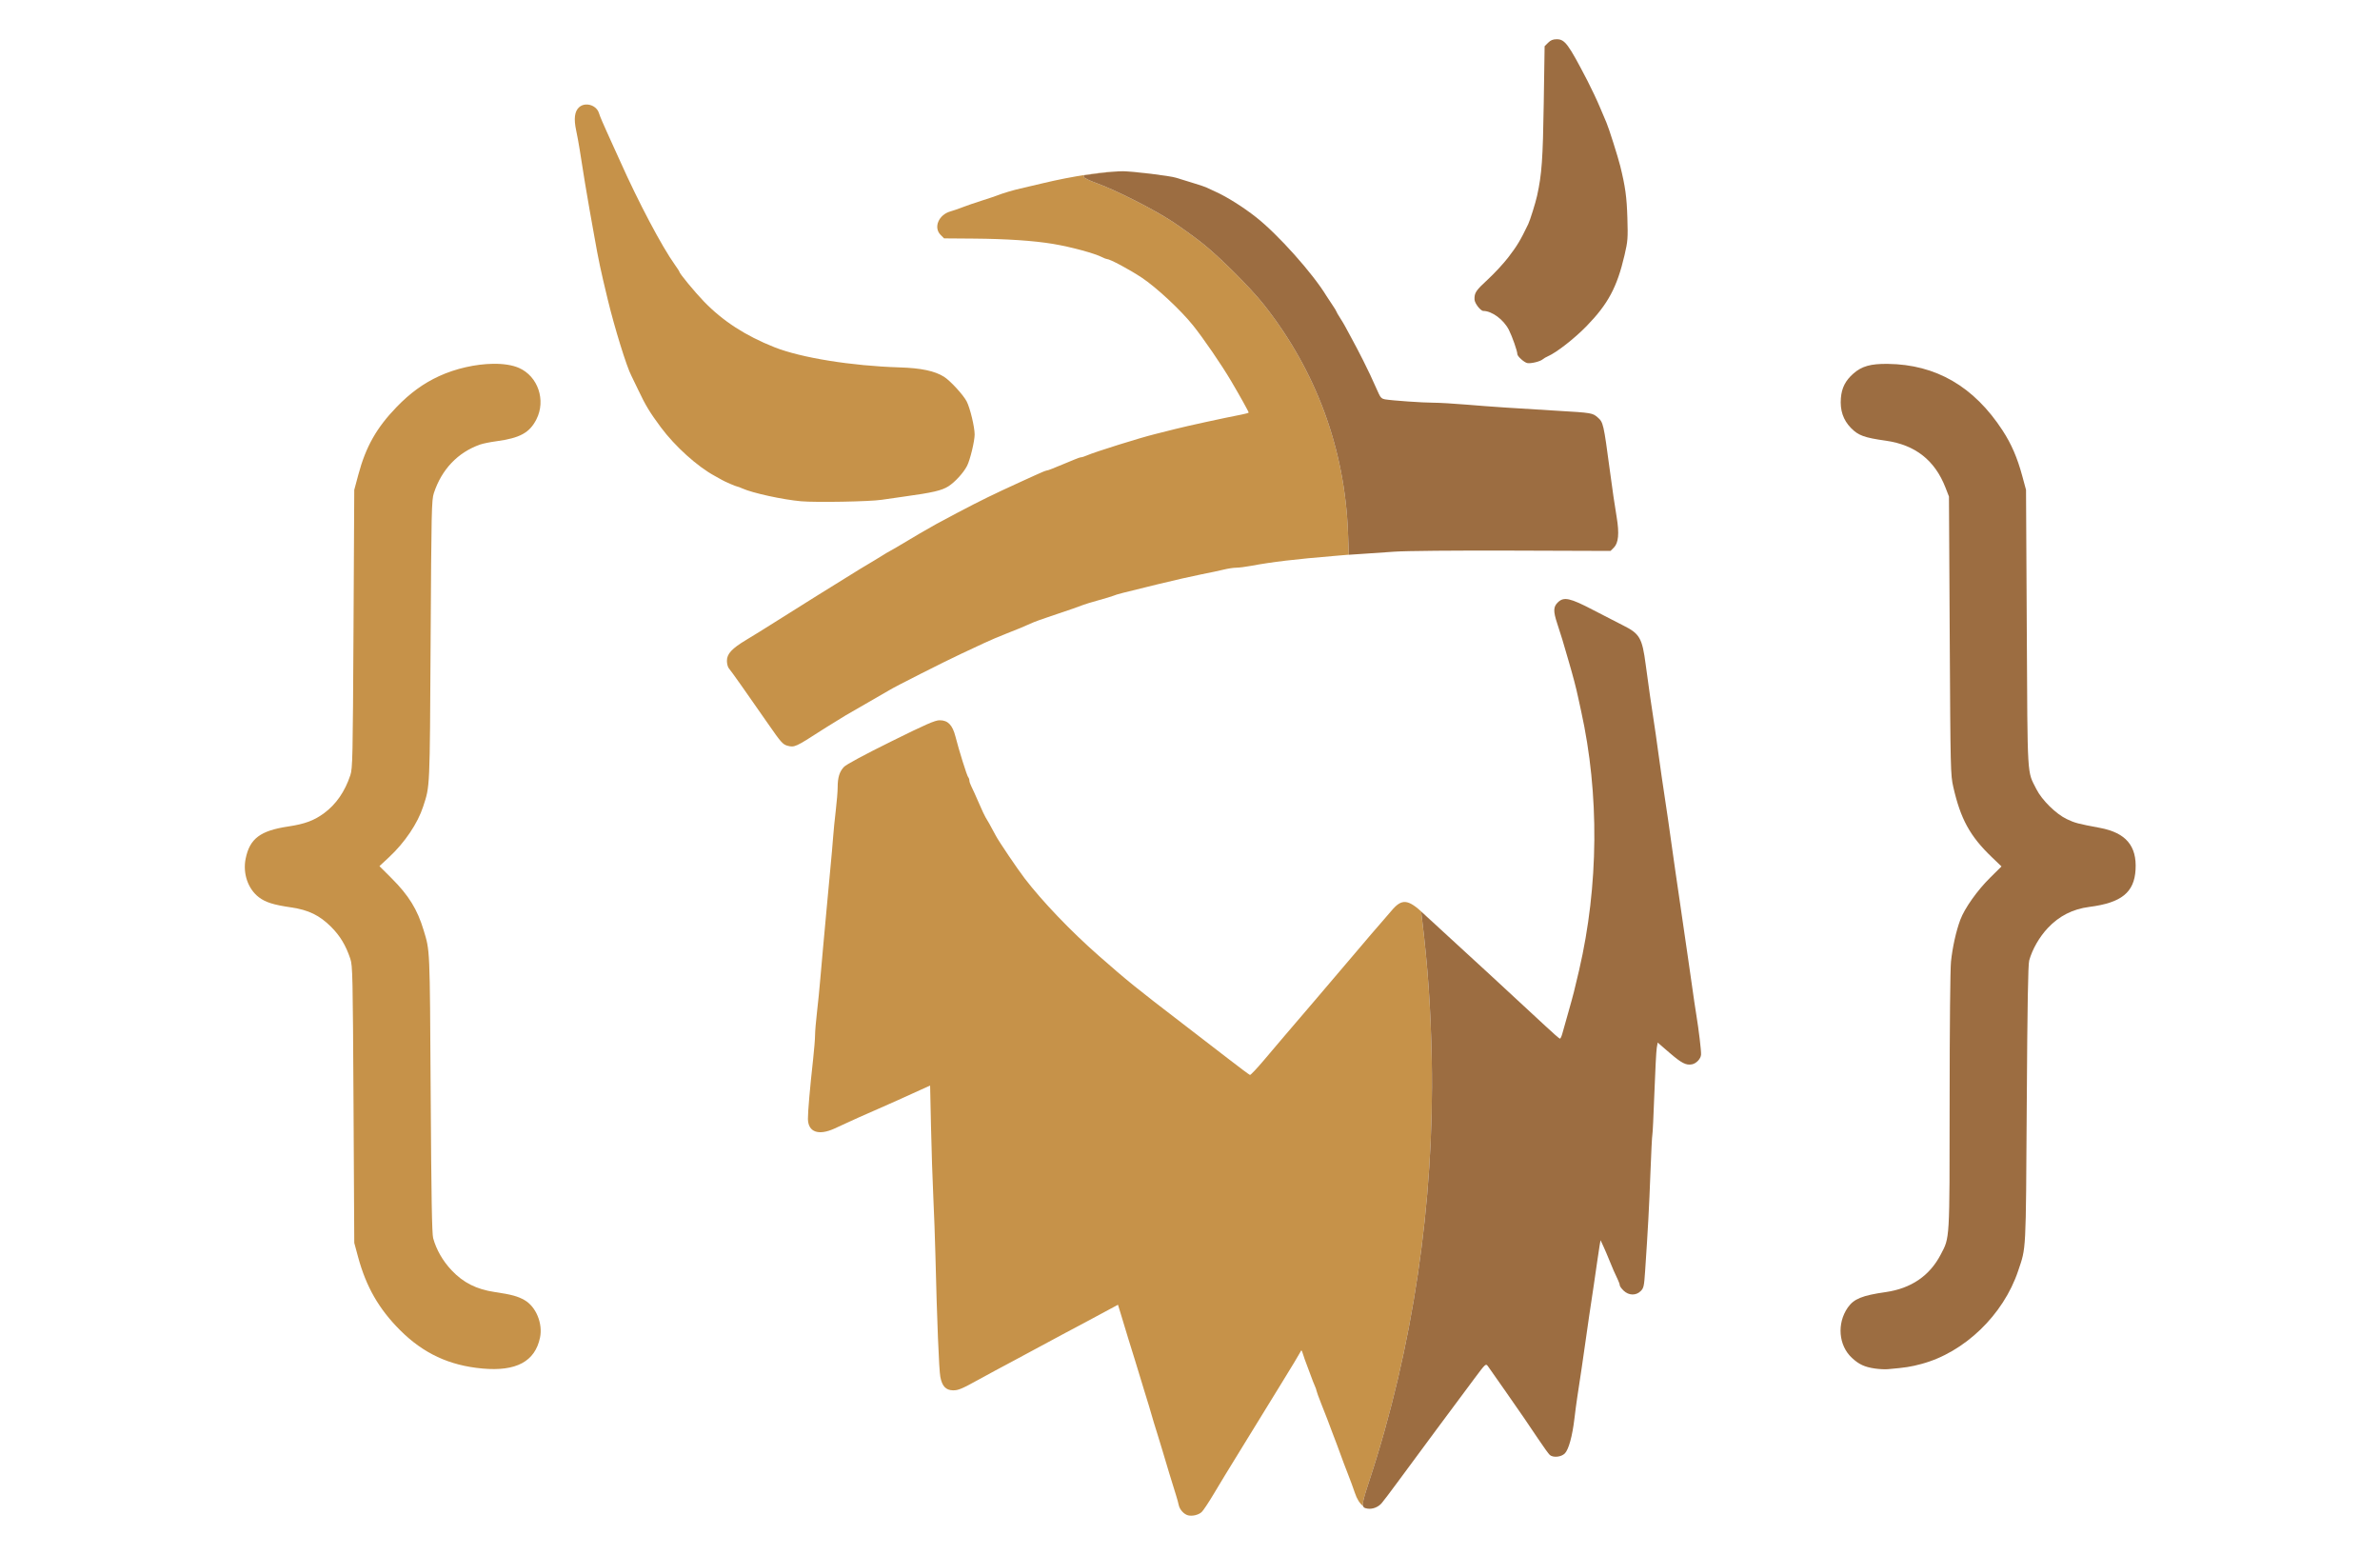 <?xml version="1.0" encoding="UTF-8" standalone="no"?>
<svg
   xmlns:dc="http://purl.org/dc/elements/1.1/"
   xmlns:cc="http://creativecommons.org/ns#"
   xmlns:rdf="http://www.w3.org/1999/02/22-rdf-syntax-ns#"
   xmlns:svg="http://www.w3.org/2000/svg"
   xmlns="http://www.w3.org/2000/svg"
   xmlns:sodipodi="http://sodipodi.sourceforge.net/DTD/sodipodi-0.dtd"
   xmlns:inkscape="http://www.inkscape.org/namespaces/inkscape"
   id="fc836297-f37e-43a2-86b4-5406f4a63596"
   data-name="Layer 1"
   width="1130.08"
   height="738.14"
   viewBox="0 0 1130.08 738.14"
   version="1.1"
   sodipodi:docname="undraw_pair_programming_njlp.svg"
   inkscape:version="0.92.2 (5c3e80d, 2017-08-06)">
  <sodipodi:namedview
     pagecolor="#ffffff"
     bordercolor="#666666"
     borderopacity="1"
     objecttolerance="10"
     gridtolerance="10"
     guidetolerance="10"
     inkscape:pageopacity="0"
     inkscape:pageshadow="2"
     inkscape:window-width="1366"
     inkscape:window-height="705"
     id="namedview1982"
     showgrid="false"
     inkscape:zoom="0.3591598"
     inkscape:cx="525.75088"
     inkscape:cy="471.02448"
     inkscape:window-x="-8"
     inkscape:window-y="-8"
     inkscape:window-maximized="1"
     inkscape:current-layer="fc836297-f37e-43a2-86b4-5406f4a63596" />
  <defs
     id="defs1771">
    <linearGradient
       id="a340ed46-1652-4aba-8925-cf57be9109ca"
       x1="421.41"
       y1="548.67"
       x2="423.73"
       y2="548.67"
       gradientUnits="userSpaceOnUse">
      <stop
         offset="0"
         stop-color="gray"
         stop-opacity="0.25"
         id="stop1764" />
      <stop
         offset="0.54"
         stop-color="gray"
         stop-opacity="0.12"
         id="stop1766" />
      <stop
         offset="1"
         stop-color="gray"
         stop-opacity="0.1"
         id="stop1768" />
    </linearGradient>
  </defs>
  <title
     id="title1773">pair programming</title>
  <g
     id="g828"
     transform="matrix(2.387,0,0,2.387,1898.413,350.768)"
     inkscape:export-filename="/home/frank/WebstormProjects/VikingsDev.github.io/img/vikingsdev-icon.png"
     inkscape:export-xdpi="200"
     inkscape:export-ydpi="200">
    <path
       sodipodi:nodetypes="ccccccccccccsccccccccccccsccsccccccccssccccccccccsccccscccsccccccccccccccscsccccccccccccccsccccsccccscccccsccccccccccccsccccccccccccccccccccscccccccscccccccccccccccccscccccccccccsccccscccccccscccccccsccsscccccccccccccccscsccccscccscc"
       inkscape:connector-curvature="0"
       id="path4522"
       d="m -678.776,-126.166 c -0.503,0.03 -0.989,0.213 -1.372,0.573 -0.868,0.816 -1.047,2.276 -0.559,4.56 0.226,1.056 0.538,2.753 0.695,3.772 0.669,4.35 1.515,9.502 1.979,12.039 0.199,1.091 0.615,3.413 0.923,5.159 0.875,4.949 1.255,6.74 2.69,12.679 1.379,5.706 3.776,13.435 4.706,15.172 0.135,0.253 0.753,1.531 1.373,2.841 1.437,3.038 2.298,4.458 4.498,7.418 2.796,3.761 7.27,7.795 10.684,9.635 0.582,0.314 1.237,0.679 1.455,0.812 0.53,0.323 2.836,1.318 3.054,1.318 0.095,0 0.548,0.169 1.007,0.376 2.026,0.914 8.042,2.227 11.682,2.549 2.955,0.261 13.684,0.067 16.007,-0.29 0.946,-0.145 2.97,-0.435 4.498,-0.645 5.62,-0.77 7.484,-1.202 8.794,-2.036 1.317,-0.838 3.017,-2.701 3.72,-4.074 0.61,-1.191 1.507,-4.919 1.507,-6.243 -0.003,-1.488 -0.904,-5.235 -1.578,-6.555 -0.659,-1.291 -3.26,-4.124 -4.513,-4.915 -1.841,-1.163 -4.568,-1.737 -8.856,-1.867 -9.494,-0.288 -19.604,-1.917 -24.871,-4.007 -5.786,-2.296 -10.268,-5.202 -14.051,-9.112 -1.776,-1.835 -4.866,-5.58 -4.866,-5.897 0,-0.08 -0.406,-0.711 -0.902,-1.403 -2.569,-3.584 -7.237,-12.413 -10.877,-20.572 -0.195,-0.437 -0.79,-1.746 -1.323,-2.91 -0.533,-1.164 -1.153,-2.533 -1.377,-3.043 -0.225,-0.509 -0.62,-1.402 -0.878,-1.984 -0.258,-0.582 -0.542,-1.307 -0.631,-1.612 -0.33,-1.133 -1.513,-1.803 -2.619,-1.736 z m 106.852,13.269 c -3.585,0 -10.113,0.979 -16.015,2.405 -1.819,0.44 -3.805,0.907 -4.413,1.038 -1.281,0.277 -3.625,0.977 -4.583,1.369 -0.364,0.149 -1.733,0.608 -3.043,1.02 -1.31,0.412 -3.036,1.006 -3.836,1.319 -0.8,0.313 -1.889,0.689 -2.42,0.835 -2.361,0.651 -3.439,3.208 -1.97,4.677 l 0.69,0.69 5.885,0.045 c 6.494,0.049 11.967,0.415 15.807,1.058 3.597,0.602 8.28,1.874 9.79,2.659 0.364,0.189 0.774,0.346 0.911,0.346 0.592,0.003 4.457,2.067 6.89,3.677 2.902,1.921 7.736,6.413 10.21,9.488 2.084,2.591 5.685,7.844 7.6,11.087 1.763,2.985 3.494,6.098 3.494,6.282 0,0.067 -0.625,0.243 -1.389,0.392 -3.649,0.709 -10.91,2.29 -13.163,2.865 -1.382,0.353 -3.228,0.817 -4.101,1.032 -3.001,0.738 -11.929,3.533 -13.534,4.237 -0.459,0.201 -0.971,0.365 -1.139,0.365 -0.168,0 -0.804,0.217 -1.415,0.483 -0.61,0.265 -1.646,0.694 -2.301,0.953 -0.655,0.259 -1.582,0.637 -2.06,0.84 -0.478,0.203 -0.983,0.37 -1.123,0.37 -0.14,0 -1.178,0.429 -2.306,0.953 -1.128,0.524 -2.408,1.106 -2.845,1.295 -0.437,0.189 -2.103,0.958 -3.704,1.709 -4.021,1.888 -6.824,3.322 -13.097,6.697 -1.259,0.677 -4.636,2.651 -7.896,4.614 -0.532,0.321 -1.146,0.669 -1.364,0.775 -0.218,0.106 -0.873,0.495 -1.455,0.866 -0.582,0.371 -1.296,0.807 -1.587,0.97 -0.849,0.475 -4.805,2.888 -5.826,3.553 -0.335,0.218 -1.583,0.992 -2.773,1.72 -1.19,0.728 -2.438,1.502 -2.773,1.72 -0.335,0.218 -1.248,0.79 -2.027,1.271 -0.78,0.48 -2.43,1.516 -3.666,2.301 -1.237,0.785 -2.887,1.821 -3.666,2.302 -0.78,0.48 -1.692,1.052 -2.027,1.27 -0.335,0.218 -1.544,0.957 -2.686,1.642 -2.881,1.727 -3.863,2.787 -3.863,4.168 0,0.607 0.181,1.281 0.413,1.538 0.389,0.431 3.729,5.153 7.779,10.996 2.559,3.692 2.934,4.115 3.875,4.366 1.364,0.363 1.62,0.247 6.791,-3.093 0.364,-0.235 0.86,-0.548 1.102,-0.695 0.802,-0.488 3.257,-2.001 3.661,-2.256 0.218,-0.138 2.183,-1.271 4.366,-2.517 2.183,-1.246 4.147,-2.38 4.366,-2.52 0.982,-0.629 11.09,-5.741 14.292,-7.228 1.525,-0.708 3.607,-1.681 4.626,-2.163 1.019,-0.481 2.983,-1.314 4.366,-1.852 2.206,-0.858 3.324,-1.322 5.424,-2.257 0.291,-0.13 1.541,-0.576 2.778,-0.992 4.522,-1.52 6.494,-2.203 7.011,-2.429 0.291,-0.127 1.66,-0.544 3.043,-0.927 1.382,-0.382 2.752,-0.796 3.043,-0.92 0.645,-0.274 1.358,-0.459 8.731,-2.259 3.201,-0.782 7.131,-1.675 8.731,-1.985 1.601,-0.311 3.593,-0.734 4.428,-0.941 0.835,-0.207 1.954,-0.376 2.487,-0.376 0.533,0 1.875,-0.169 2.981,-0.376 4.13,-0.772 8.811,-1.327 16.695,-1.98 0.696,-0.058 1.768,-0.151 2.732,-0.233 l -0.173,-4.452 c -0.646,-16.655 -6.354,-32.12 -16.686,-45.213 -2.705,-3.427 -8.798,-9.513 -12.331,-12.313 -1.528,-1.212 -4.207,-3.142 -5.953,-4.29 -3.67,-2.412 -11.272,-6.265 -15.013,-7.608 -1.417,-0.509 -2.578,-1.074 -2.58,-1.256 0,-0.182 0.027,-0.332 0.064,-0.333 0.036,0 1.376,-0.177 2.977,-0.392 1.601,-0.214 3.687,-0.392 4.637,-0.395 1.101,-0.003 3.88,0.275 6.358,0.59 -2.448,-0.315 -5.179,-0.596 -6.225,-0.596 z m -125.318,38.298 c -3.388,0.046 -7.382,0.909 -10.745,2.461 -3.117,1.439 -5.771,3.371 -8.458,6.157 -3.973,4.118 -6.094,7.868 -7.577,13.391 l -0.822,3.06 -0.149,27.649 c -0.139,25.826 -0.181,27.745 -0.633,29.104 -1.076,3.243 -2.838,5.791 -5.214,7.54 -2,1.472 -3.832,2.153 -7.117,2.647 -5.592,0.84 -7.666,2.401 -8.489,6.387 -0.605,2.931 0.452,6.033 2.622,7.687 1.328,1.013 2.903,1.509 6.419,2.022 3.452,0.504 5.657,1.575 7.946,3.859 1.793,1.789 2.947,3.707 3.834,6.37 0.453,1.361 0.494,3.235 0.634,28.972 l 0.149,27.517 0.75,2.778 c 1.604,5.94 4.132,10.352 8.347,14.567 4.646,4.647 9.807,7.05 16.418,7.646 6.705,0.605 10.438,-1.402 11.433,-6.147 0.586,-2.795 -0.786,-6.134 -3.062,-7.451 -1.342,-0.777 -2.634,-1.128 -5.948,-1.617 -3.63,-0.536 -6.252,-1.858 -8.581,-4.327 -1.751,-1.856 -3.033,-4.09 -3.664,-6.382 -0.243,-0.882 -0.368,-8.222 -0.494,-28.832 -0.179,-29.337 -0.13,-28.196 -1.408,-32.437 -1.241,-4.119 -2.957,-6.898 -6.363,-10.303 l -2.419,-2.419 1.909,-1.778 c 3.14,-2.924 5.704,-6.732 6.791,-10.087 1.358,-4.189 1.307,-3.067 1.479,-32.935 0.149,-25.947 0.194,-28.016 0.639,-29.369 1.555,-4.734 4.763,-8.106 9.201,-9.672 0.554,-0.196 1.991,-0.488 3.194,-0.65 4.723,-0.637 6.636,-1.677 8.005,-4.355 1.936,-3.786 0.327,-8.556 -3.451,-10.227 -1.329,-0.588 -3.144,-0.854 -5.176,-0.827 z m 88.866,70.887 c -0.933,0 -2.664,0.756 -9.729,4.252 -5.3,2.622 -8.875,4.548 -9.327,5.025 -0.89,0.94 -1.252,2.108 -1.252,4.047 0,0.806 -0.17,2.89 -0.378,4.632 -0.208,1.742 -0.45,4.179 -0.538,5.416 -0.088,1.237 -0.329,3.975 -0.535,6.085 -0.206,2.11 -0.56,5.92 -0.785,8.467 -0.225,2.547 -0.531,5.88 -0.678,7.408 -0.148,1.528 -0.39,4.266 -0.539,6.085 -0.149,1.819 -0.445,4.796 -0.658,6.615 -0.213,1.819 -0.387,3.891 -0.387,4.604 0,0.713 -0.172,2.856 -0.383,4.763 -0.638,5.757 -1.054,10.536 -1.034,11.888 0.038,2.607 2.085,3.357 5.255,1.925 0.873,-0.395 2.064,-0.942 2.646,-1.216 1.25,-0.589 2.55,-1.168 5.953,-2.656 1.382,-0.604 3.168,-1.396 3.969,-1.759 2.41,-1.094 2.969,-1.348 4.763,-2.158 l 1.72,-0.776 0.179,8.236 c 0.099,4.53 0.304,10.797 0.457,13.926 0.153,3.129 0.341,8.367 0.42,11.642 0.308,12.865 0.706,22.692 0.976,24.128 0.35,1.862 1.096,2.655 2.519,2.678 1.049,0.018 1.726,-0.268 5.239,-2.205 1.909,-1.053 4.154,-2.263 6.747,-3.639 2.617,-1.388 6.872,-3.677 7.805,-4.198 0.582,-0.325 1.773,-0.965 2.646,-1.421 0.873,-0.456 2.421,-1.277 3.44,-1.825 1.019,-0.547 2.998,-1.611 4.398,-2.363 l 2.546,-1.368 0.547,1.787 c 0.301,0.983 0.977,3.215 1.503,4.961 0.526,1.746 1.118,3.651 1.316,4.233 0.197,0.582 0.615,1.951 0.928,3.043 0.313,1.091 0.73,2.461 0.926,3.043 0.196,0.582 0.619,1.951 0.939,3.043 0.32,1.091 0.757,2.58 0.97,3.307 0.214,0.728 0.547,1.799 0.741,2.381 0.194,0.582 0.611,1.951 0.928,3.043 0.593,2.043 2.178,7.254 2.776,9.128 0.186,0.582 0.417,1.431 0.515,1.885 0.194,0.905 1.04,1.825 1.869,2.029 0.844,0.208 2.069,-0.091 2.685,-0.656 0.312,-0.287 1.384,-1.893 2.381,-3.569 0.997,-1.677 1.992,-3.33 2.21,-3.674 0.218,-0.344 1.984,-3.22 3.924,-6.39 1.94,-3.17 5.183,-8.443 7.206,-11.718 2.023,-3.274 3.785,-6.191 3.914,-6.482 0.21,-0.473 0.265,-0.43 0.512,0.397 0.152,0.509 0.533,1.581 0.846,2.381 0.313,0.8 0.691,1.812 0.841,2.249 0.149,0.437 0.438,1.169 0.642,1.628 0.204,0.459 0.371,0.932 0.371,1.052 0,0.12 0.426,1.293 0.947,2.606 1.101,2.774 1.441,3.659 2.242,5.826 0.322,0.873 0.686,1.826 0.808,2.117 0.122,0.291 0.474,1.244 0.782,2.117 0.308,0.873 0.959,2.6 1.447,3.836 0.489,1.237 1.12,2.947 1.401,3.801 0.405,1.226 0.968,2.117 1.641,2.629 -0.186,-0.588 0.21,-1.911 1.278,-5.159 8.598,-26.139 12.918,-55.249 12.38,-83.424 -0.196,-10.292 -0.771,-18.652 -1.937,-28.178 l -0.178,-1.455 c 5.271,4.755 6.93,6.38 0.463,0.368 -3.108,-2.896 -4.311,-2.997 -6.374,-0.534 -0.686,0.819 -1.731,2.029 -2.32,2.688 -0.59,0.659 -2.62,3.031 -4.511,5.27 -1.892,2.239 -5.642,6.646 -8.334,9.792 -2.692,3.146 -5.49,6.417 -6.218,7.268 -0.728,0.851 -2.49,2.929 -3.917,4.619 -1.426,1.69 -2.703,3.044 -2.838,3.009 -0.135,-0.035 -2.122,-1.518 -4.418,-3.295 -2.295,-1.777 -6.316,-4.873 -8.936,-6.88 -9.304,-7.129 -11.049,-8.54 -16.767,-13.567 -5.527,-4.858 -11.17,-10.752 -14.7,-15.352 -1.421,-1.852 -5.102,-7.296 -5.72,-8.459 -1.029,-1.938 -1.854,-3.413 -2.059,-3.684 -0.122,-0.161 -0.724,-1.45 -1.336,-2.866 -0.613,-1.416 -1.286,-2.904 -1.497,-3.307 -0.21,-0.403 -0.384,-0.918 -0.384,-1.144 0,-0.225 -0.106,-0.523 -0.233,-0.661 -0.25,-0.271 -1.809,-5.244 -2.538,-8.094 -0.583,-2.282 -1.495,-3.226 -3.117,-3.226 z"
       style="fill:#c69249;fill-opacity:1;stroke-width:0.265" />
    <path
       inkscape:connector-curvature="0"
       id="path4524"
       d="m -523.294,153.071 c -1.296,-0.208 -1.27,-0.568 0.408,-5.669 8.598,-26.139 12.918,-55.25 12.38,-83.424 -0.196,-10.292 -0.771,-18.652 -1.936,-28.178 l -0.178,-1.455 2.757,2.502 c 3.637,3.301 18.404,16.913 21.898,20.186 1.515,1.419 2.843,2.58 2.953,2.58 0.109,0 0.322,-0.447 0.473,-0.992 0.151,-0.546 0.713,-2.54 1.25,-4.432 0.943,-3.323 1.17,-4.211 2.096,-8.202 3.893,-16.79 4.039,-35.024 0.411,-51.461 -0.273,-1.237 -0.559,-2.547 -0.635,-2.91 -0.361,-1.723 -0.991,-4.12 -1.877,-7.144 -0.533,-1.819 -1.091,-3.724 -1.239,-4.233 -0.148,-0.509 -0.604,-1.938 -1.013,-3.175 -0.825,-2.497 -0.793,-3.361 0.16,-4.257 1.181,-1.109 2.388,-0.84 6.987,1.557 2.256,1.176 4.934,2.553 5.953,3.061 3.31,1.65 3.795,2.489 4.49,7.759 0.538,4.079 1.08,7.837 1.997,13.84 0.167,1.091 0.407,2.818 0.534,3.836 0.127,1.019 0.42,3.102 0.651,4.63 1.006,6.657 1.669,11.205 2.12,14.552 0.187,1.382 0.475,3.407 0.64,4.498 0.166,1.091 0.471,3.175 0.678,4.63 0.813,5.706 1.5,10.425 1.847,12.7 0.2,1.31 0.559,3.81 0.798,5.556 0.239,1.746 0.602,4.187 0.805,5.424 0.494,3 0.987,7.121 0.947,7.922 -0.041,0.821 -0.93,1.776 -1.809,1.944 -1.181,0.226 -2.071,-0.233 -4.477,-2.307 l -2.343,-2.019 -0.184,1.063 c -0.101,0.585 -0.314,4.639 -0.473,9.008 -0.159,4.37 -0.34,8.092 -0.403,8.271 -0.063,0.179 -0.236,3.6 -0.385,7.602 -0.25,6.74 -0.49,11.174 -1.057,19.546 -0.202,2.977 -0.281,3.333 -0.877,3.929 -0.931,0.931 -2.371,0.897 -3.392,-0.082 -0.423,-0.406 -0.77,-0.884 -0.77,-1.063 0,-0.179 -0.164,-0.663 -0.364,-1.075 -0.581,-1.194 -1.148,-2.491 -1.772,-4.056 -0.319,-0.8 -0.829,-1.991 -1.133,-2.646 l -0.553,-1.191 -0.189,1.058 c -0.104,0.582 -0.318,2.011 -0.477,3.175 -0.159,1.164 -0.47,3.307 -0.691,4.763 -0.719,4.718 -1.142,7.6 -1.691,11.509 -0.507,3.612 -0.919,6.395 -1.585,10.716 -0.157,1.019 -0.41,2.924 -0.562,4.233 -0.403,3.469 -1.152,6.188 -1.914,6.95 -0.719,0.719 -2.29,0.882 -2.981,0.309 -0.222,-0.184 -1.285,-1.655 -2.363,-3.268 -1.078,-1.613 -2.292,-3.41 -2.698,-3.994 -0.406,-0.584 -2.101,-3.025 -3.765,-5.424 -1.664,-2.399 -3.227,-4.628 -3.473,-4.951 -0.444,-0.586 -0.457,-0.574 -2.669,2.381 -3.425,4.576 -11.687,15.716 -15.438,20.817 -1.31,1.781 -2.679,3.586 -3.043,4.012 -0.689,0.805 -1.837,1.248 -2.825,1.089 z m 100.94,-27.859 c -2.063,-0.306 -3.157,-0.811 -4.559,-2.104 -2.674,-2.465 -3.042,-6.843 -0.842,-10.017 1.199,-1.73 2.868,-2.412 7.532,-3.078 5.051,-0.721 8.732,-3.221 10.94,-7.434 1.845,-3.519 1.782,-2.45 1.792,-30.532 0.005,-14.88 0.117,-26.298 0.272,-27.773 0.302,-2.871 1.015,-6.068 1.852,-8.304 0.858,-2.294 3.365,-5.833 5.926,-8.367 l 2.267,-2.243 -1.937,-1.858 c -4.333,-4.158 -6.204,-7.569 -7.655,-13.958 -0.541,-2.383 -0.561,-3.237 -0.709,-30.101 l -0.152,-27.649 -0.687,-1.767 c -2.116,-5.442 -6.019,-8.509 -11.879,-9.335 -4.294,-0.605 -5.483,-1.041 -6.934,-2.537 -1.545,-1.593 -2.191,-3.511 -1.997,-5.928 0.164,-2.04 0.899,-3.487 2.481,-4.879 1.673,-1.473 3.44,-1.971 6.847,-1.93 9.581,0.115 17.138,4.496 22.836,13.238 1.758,2.698 2.928,5.402 3.92,9.064 l 0.745,2.752 0.149,27.517 c 0.165,30.507 0.032,28.276 1.917,32.011 1.095,2.171 3.904,4.935 6.041,5.946 1.645,0.778 2.138,0.909 6.594,1.746 5.148,0.967 7.364,3.567 7.089,8.316 -0.262,4.534 -2.816,6.587 -9.206,7.403 -3.268,0.417 -5.997,1.802 -8.231,4.175 -1.7,1.806 -3.099,4.241 -3.718,6.467 -0.231,0.832 -0.363,8.566 -0.489,28.657 -0.187,29.968 -0.099,28.277 -1.719,33.101 -2.941,8.761 -10.68,16.204 -19.229,18.491 -2.172,0.581 -3.144,0.732 -6.699,1.041 -0.582,0.051 -1.734,-0.008 -2.559,-0.131 z M -527.171,-41.091 c -0.646,-16.655 -6.354,-32.12 -16.686,-45.213 -2.705,-3.427 -8.798,-9.513 -12.331,-12.314 -1.528,-1.212 -4.207,-3.142 -5.953,-4.29 -3.67,-2.412 -11.272,-6.264 -15.012,-7.608 -1.417,-0.509 -2.578,-1.074 -2.58,-1.256 0,-0.182 0.027,-0.332 0.063,-0.333 0.036,0 1.376,-0.177 2.977,-0.392 1.601,-0.214 3.688,-0.392 4.638,-0.395 1.993,-0.006 9.533,0.908 10.708,1.298 0.437,0.145 1.865,0.585 3.175,0.977 1.31,0.393 2.56,0.807 2.778,0.92 0.218,0.113 1.111,0.528 1.984,0.922 2.183,0.985 5.388,3.005 7.927,4.996 4.355,3.415 11.298,11.176 14.033,15.686 0.146,0.24 0.652,1.007 1.124,1.703 0.473,0.697 0.86,1.33 0.86,1.407 0,0.077 0.326,0.644 0.725,1.259 0.398,0.616 0.875,1.417 1.06,1.781 0.184,0.364 0.763,1.435 1.287,2.381 0.523,0.946 1.52,2.851 2.215,4.233 1.134,2.257 1.616,3.284 3.135,6.678 0.337,0.754 0.632,1.021 1.237,1.12 1.502,0.248 7.573,0.669 9.606,0.666 1.12,0 4.12,0.173 6.666,0.388 4.662,0.393 9.346,0.709 18.124,1.223 6.72,0.393 6.896,0.423 7.933,1.333 1.089,0.957 1.16,1.265 2.383,10.42 0.57,4.269 0.928,6.714 1.379,9.434 0.532,3.21 0.354,5.096 -0.569,6.019 l -0.661,0.661 -19.519,-0.064 c -11.611,-0.038 -21.127,0.048 -23.488,0.213 -2.183,0.152 -5.11,0.352 -6.505,0.445 l -2.537,0.168 z m 35.674,-33.653 c -0.631,-0.124 -1.984,-1.344 -1.984,-1.788 0,-0.592 -1.015,-3.489 -1.687,-4.815 -1.028,-2.029 -3.358,-3.758 -5.076,-3.767 -0.564,-0.005 -1.737,-1.526 -1.758,-2.284 -0.038,-1.328 0.259,-1.772 2.67,-3.996 1.295,-1.195 3.113,-3.158 4.039,-4.363 1.768,-2.3 2.432,-3.407 3.977,-6.624 0.371,-0.772 1.446,-4.211 1.758,-5.621 0.94,-4.25 1.157,-7.26 1.328,-18.411 l 0.174,-11.343 0.694,-0.694 c 0.51,-0.51 0.966,-0.694 1.719,-0.694 1.616,0 2.303,0.928 6.106,8.255 0.793,1.528 1.915,3.909 2.494,5.292 0.579,1.382 1.16,2.752 1.292,3.043 0.425,0.942 2.296,6.829 2.732,8.599 1.019,4.136 1.301,6.182 1.427,10.352 0.123,4.089 0.083,4.611 -0.569,7.408 -1.481,6.353 -3.267,9.693 -7.529,14.08 -2.397,2.467 -6.018,5.294 -7.704,6.014 -0.364,0.155 -0.84,0.436 -1.058,0.623 -0.499,0.428 -2.341,0.872 -3.043,0.734 z"
       style="fill:#9c6d41;fill-opacity:1;stroke-width:0.265" />
  </g>
</svg>
